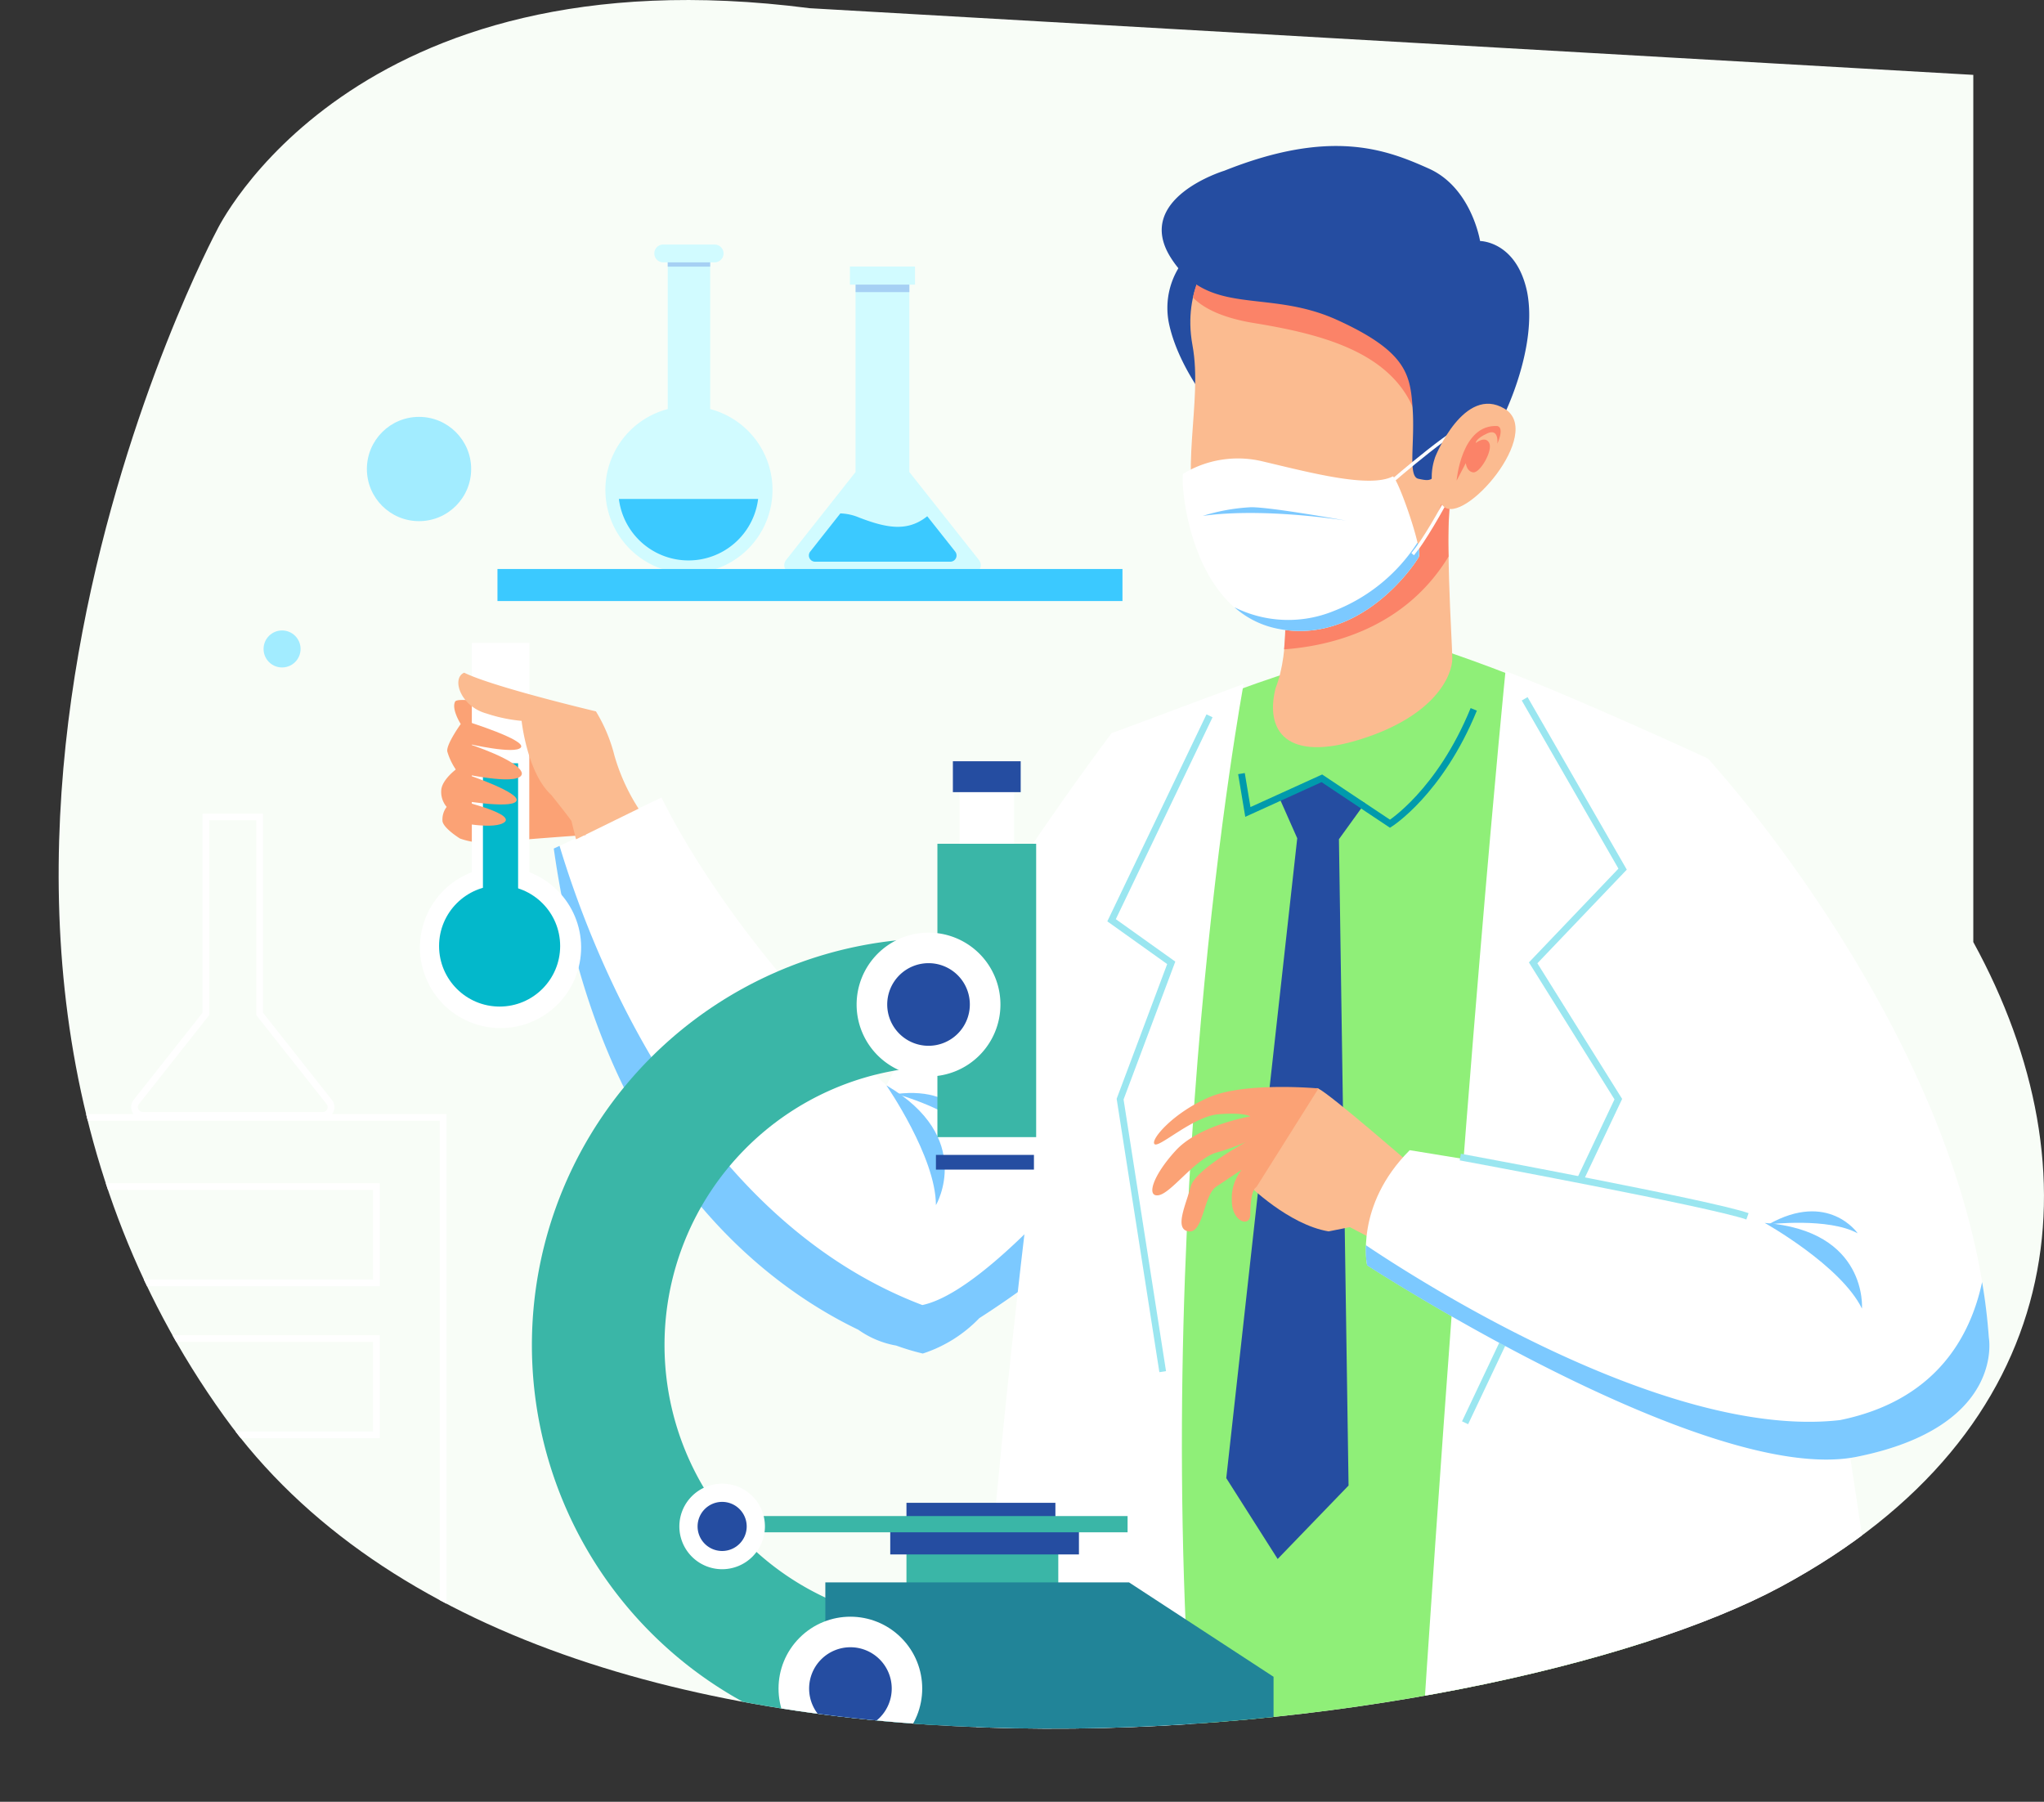<svg xmlns="http://www.w3.org/2000/svg" xmlns:xlink="http://www.w3.org/1999/xlink" viewBox="0 0 303.85 267.84"><rect x="0" y="0" width="303.85" height="267.84" fill="#333333" stroke="none"/><defs><clipPath id="clip-path"><path d="M120.36,1.22C52.06-7.59,32.22,34.27,32.22,34.27s-53.61,100.26,1.11,176.28c48,66.73,188.39,48.47,231.36,25.34s47.37-61.7,28.65-95.85V11.13Z" style="fill:#f8fdf7"/></clipPath></defs><title>Asset 1</title><g id="Layer_2" data-name="Layer 2"><g id="OBJECTS"><path d="M120.36,1.22C52.06-7.59,32.22,34.27,32.22,34.27s-53.61,100.26,1.11,176.28c48,66.73,188.39,48.47,231.36,25.34s47.37-61.7,28.65-95.85V11.13Z" style="fill:#f8fdf7"/><g style="clip-path:url(#clip-path)"><path d="M187.43,77.79s1.1-2,8.44-2.39a86.37,86.37,0,0,1,15.24,2.39s-1.65,2-7.16,3.3S192,82.75,187.43,77.79Z" style="fill:#cae5ff"/><path d="M165.24,109S145,135.67,131.76,161.34C108,139.57,98.35,118.55,98.35,118.55l-16,7.59c6.57,46.62,31.37,64.85,45.27,71.53a13.89,13.89,0,0,0,5.65,2.36,35,35,0,0,0,3.94,1.18,20.35,20.35,0,0,0,8.4-5.26c12.4-7.77,33.71-25.37,41.4-44C197.11,127.51,189.09,100.5,165.24,109Z" style="fill:#fff"/><path d="M172.74,159.87S149.23,191.45,137.11,194C102,180.67,87.16,139,83.18,125.74l-.86.4c6.57,46.62,31.37,64.85,45.27,71.53a13.89,13.89,0,0,0,5.65,2.36,35,35,0,0,0,3.94,1.18,20.35,20.35,0,0,0,8.4-5.26A138.27,138.27,0,0,0,175,170.62Z" style="fill:#7cc9ff"/><path d="M83.56,106.36s-15.31-3.19-15.9-2.07.83,3.34.83,3.34-2.16,3-2,4.07a9.39,9.39,0,0,0,1.27,2.69s-2,1.49-2.16,3a3.45,3.45,0,0,0,.8,2.56,3.08,3.08,0,0,0-.62,2.14c.19,1.08,2.6,2.56,2.6,2.56a12,12,0,0,0,5.5.58c3-.42,13.2-1.1,13.2-1.1Z" style="fill:#fba275"/><rect x="70.14" y="95.56" width="8.54" height="38.01" style="fill:#fff"/><path d="M94.93,120.21a29.59,29.59,0,0,1-3.58-7.85,23.92,23.92,0,0,0-2.76-6.61S73.44,102.17,69,100c-1.93.83-.55,5,3.3,6.06a23.21,23.21,0,0,0,5.24,1.1s.82,7.72,4.4,11c2.21,2.75,3,3.86,3,3.86l.69,2.75Z" style="fill:#fbbb90"/><circle cx="74.41" cy="140.86" r="11.98" transform="translate(-80.31 178.81) rotate(-75.94)" style="fill:#fff"/><rect x="71.79" y="113.46" width="5.23" height="20.11" style="fill:#03b8cb"/><circle cx="74.27" cy="140.63" r="9" style="fill:#03b8cb"/><path d="M67.52,122.13s6.2,1.38,7.58,0c1.1-1.37-7.44-3.3-7.44-3.3s8.26,1.51,9.09.27-7.44-4-7.44-4,8.27,1.79,8.27-.14c-.28-1.92-8-4.4-8-4.4s7,1.65,7.85.55-8-3.86-8-3.86l-1.65,7.13-1,3.48Z" style="fill:#fba275"/><path d="M214.3,96.6s13.3,4.43,19.63,7.91c4.11,5.38,12.13,150.88,12.13,150.88s-83.14,1.69-84.83,0,10.55-145.18,12.24-147.71,19-8,19-8Z" style="fill:#8fef78"/><path d="M177.9,36.78a11.45,11.45,0,0,0-4.11,11.39c1.58,7.28,7.6,13.93,7.6,13.93l4.11-19.94Z" style="fill:#254da1"/><path d="M190.88,88.06s1,8.54-1.26,14.24c-1.59,6.33,1.58,11.08,12.66,7.59s13.61-9.49,13.61-12-1.27-19.94,0-26C215.57,67.48,190.88,88.06,190.88,88.06Z" style="fill:#fbbb90"/><path d="M190.88,88.06a45.19,45.19,0,0,1,0,8.47c6.69-.48,17.9-3,24.46-13.81a58.51,58.51,0,0,1,.55-10.81C215.57,67.48,190.88,88.06,190.88,88.06Z" style="fill:#fb8368"/><path d="M180.44,37.73s-4.75,5.06-3.17,13.61-2.21,19,1.27,28.49,8.23,13.61,15.19,13,14.88-5.38,19.62-15.51c3.8-9.18,8.55-30.7,2.22-38S191.51,21.9,180.44,37.73Z" style="fill:#fbbb90"/><path d="M223.8,99.77s-6,59.19-13,168.07h71.54s-15.2-118.38-28.49-155.1C253.87,112.74,233.93,103.56,223.8,99.77Z" style="fill:#fff"/><path d="M184.87,101.67s-14.56,78.18-7,164.9H144.35S153.22,145,165.24,109Z" style="fill:#fff"/><polyline points="226.65 103.88 241.21 129.2 227.91 143.13 240.57 163.39 217.79 211.5" style="fill:none;stroke:#9ae6f0;stroke-miterlimit:10"/><polyline points="179.8 106.41 165.24 136.8 174.11 143.13 166.51 163.39 172.84 203.9" style="fill:none;stroke:#9ae6f0;stroke-miterlimit:10"/><polygon points="190.25 118.76 192.84 124.61 182.29 219.73 189.93 231.75 200.47 220.83 199.04 124.75 202.91 119.39 196.47 115.7 190.25 118.76" style="fill:#254da1"/><path d="M209.87,173.2s-12-10.45-13.92-11.4-10.45,14.25-10.45,14.25,6,6,12,7l3.16-.63,6.65,3.48Z" style="fill:#fbbb90"/><path d="M253.87,112.74s38.61,41.78,41.78,86.1c0,0,2.53,13.29-19.62,17.72s-72.8-28.48-72.8-28.48-1.9-8.87,6.33-17.1L264,179.85Z" style="fill:#fff"/><path d="M196,161.8s-10.77-1-16.15,1.27-8.86,6.33-8.23,7,5.7-4.11,9.5-4.43,4.75.32,4.75.32-7.6,1.27-11.08,5.06-4.43,7-2.53,6.65,5.38-5.38,8.54-6.33a31.36,31.36,0,0,0,4.43-1.58s-7.59,4.11-8.23,6.64-2.53,6.33-.31,6.65,2.21-5.38,4.11-6.65l3.8-2.53a6.74,6.74,0,0,0-1.48,4.64c0,3.17,2.75,4,2.75,2,0-3.06.63-3.8.63-3.8l.32-.32Z" style="fill:#fba275"/><path d="M184.55,115l.95,5.7,11-5,10.13,6.75s7.39-4.64,12.45-17" style="fill:none;stroke:#009aac;stroke-miterlimit:10"/><path d="M295.65,198.84c-.2-2.77-.53-5.53-1-8.26-1.77,8.27-7,17.64-21.11,20.52-26.73,3.08-65.42-22.59-70.5-26a13.52,13.52,0,0,0,.18,3S253.87,221,276,216.56,295.65,198.84,295.65,198.84Z" style="fill:#7cc9ff"/><path d="M131.76,161.34s7.37,10.65,7.37,17.81C139.13,179.15,145.05,169.14,131.76,161.34Z" style="fill:#7cc9ff"/><path d="M262.33,181.79s11.31,6.31,14.46,12.74C276.79,194.53,277.69,182.94,262.33,181.79Z" style="fill:#7cc9ff"/><path d="M133.26,162.62s8.63,2.39,11.75,6.25C145,168.87,143.36,161.34,133.26,162.62Z" style="fill:#7cc9ff"/><path d="M262.91,182s8.9-1.05,13.24,1.34C276.15,183.3,271.78,177,262.91,182Z" style="fill:#7cc9ff"/><path d="M206.07,44.19c-1.11-.28-18.73-7.44-18.73-7.44l-6.48.42c-.14.19-.29.36-.42.56a14.82,14.82,0,0,0-3.1,6.5c1.44,1.47,4.13,3,9.17,3.81,11.84,1.93,23.14,5.24,24.79,17.08C214.05,56.58,207.17,44.46,206.07,44.19Z" style="fill:#fb8368"/><path d="M182,25.38s-13.61,4.12-7.91,13,14.24,4.43,24.68,9.18S209.66,55.77,210,60.83s-.74,10,.84,10.34,2.22.43,2.85-1.47,1.79-6.76,5-7.39a21.34,21.34,0,0,1,4.85-.53s5.07-10.12,3.48-18.35c-1.58-7.6-7-7.6-7-7.6s-1.26-7.91-7.6-10.76S197.85,19.05,182,25.38Z" style="fill:#254da1"/><path d="M217.08,172s37.19,6.88,42.69,8.81" style="fill:none;stroke:#9ae6f0;stroke-miterlimit:10"/><path d="M175.86,70.44a15.69,15.69,0,0,1,11.93-1.83c7,1.65,15.8,4,19.28,2.2.92.74,4.41,10.84,3.86,11.94s-8.81,13.4-21.3,10.65S175.49,72.65,175.86,70.44Z" style="fill:#fff"/><path d="M210.93,82.75a4.74,4.74,0,0,0-.21-2.1,25.94,25.94,0,0,1-12.46,10.18,17.89,17.89,0,0,1-14.76-.56,13.61,13.61,0,0,0,6.13,3.13C202.12,96.15,210.38,83.85,210.93,82.75Z" style="fill:#7cc9ff"/><path d="M178.8,76.69A28.82,28.82,0,0,1,186,75.4c3.12,0,14.14,2,14.14,2S188,75.4,178.8,76.69Z" style="fill:#7cc9ff"/><path d="M206.71,71.73s11-9.55,12.12-8.63.55,2.75.55,2.75S213.5,78.16,210,82.38" style="fill:none;stroke:#fff;stroke-miterlimit:10;stroke-width:0.5px"/><path d="M213.39,67.83s4.28-10.65,10.26-7.08-6.05,17.48-9.08,14.51S213.39,67.83,213.39,67.83Z" style="fill:#fbbb90"/><path d="M216.53,71.45s.69-8.4,6.06-8.12c1.1.27,0,2.62,0,2.62s.28-2.35-1.51-1.52-1.7,1.42-1.7,1.42,1.42-1.14,2,0S220,70.35,219,70.22s-1.1-1.38-1.1-1.38Z" style="fill:#fb8368"/><rect x="134.75" y="223.4" width="22.14" height="2.63" style="fill:#254da1"/><rect x="134.75" y="229.75" width="22.57" height="6.58" style="fill:#3ab6a7"/><rect x="132.34" y="226.69" width="28.05" height="4.38" style="fill:#254da1"/><rect x="108.01" y="225.37" width="59.61" height="2.41" style="fill:#3ab6a7"/><rect x="140.72" y="167.84" width="11.51" height="4.6" style="fill:#fff"/><rect x="142.64" y="113.16" width="8.11" height="27.62" style="fill:#fff"/><rect x="141.65" y="113.16" width="10.08" height="4.6" style="fill:#254da1"/><rect x="139.35" y="125.43" width="14.68" height="43.61" style="fill:#3ab6a7"/><rect x="139.13" y="171.68" width="14.57" height="2.19" style="fill:#254da1"/><path d="M139.57,241.37a41.43,41.43,0,0,1,0-82.85V139.46a60.49,60.49,0,0,0,0,121Z" style="fill:#3ab6a7"/><polygon points="189.32 261.97 189.32 249.26 167.84 235.23 122.69 235.23 122.69 261.97 189.32 261.97" style="fill:#218498"/><rect x="114.37" y="258.03" width="85.91" height="6.7" style="fill:#254da1"/><circle cx="126.42" cy="251.01" r="10.68" transform="translate(-140.47 162.91) rotate(-45)" style="fill:#fff"/><path d="M132.56,251a6.14,6.14,0,1,1-6.14-6.13A6.14,6.14,0,0,1,132.56,251Z" style="fill:#254da1"/><path d="M113.71,226.91a6.36,6.36,0,1,1-6.36-6.36A6.35,6.35,0,0,1,113.71,226.91Z" style="fill:#fff"/><path d="M111,226.91a3.65,3.65,0,1,1-3.65-3.65A3.65,3.65,0,0,1,111,226.91Z" style="fill:#254da1"/><path d="M148.72,149.32A10.69,10.69,0,1,1,138,138.64,10.68,10.68,0,0,1,148.72,149.32Z" style="fill:#fff"/><path d="M144.17,149.32a6.14,6.14,0,1,1-6.13-6.14A6.13,6.13,0,0,1,144.17,149.32Z" style="fill:#254da1"/><path d="M145.52,83.24,135.18,70.17V40.88h-8V70.17L116.86,83.24a1.23,1.23,0,0,0,1,2h26.74A1.23,1.23,0,0,0,145.52,83.24Z" style="fill:#d1fbff"/><rect x="127.19" y="40.88" width="7.99" height="2.54" style="fill:#a6d0f4"/><rect x="126.35" y="39.62" width="9.67" height="2.69" style="fill:#d1fbff"/><path d="M142,82l-4.16-5.26c-2.95,2.37-6.08,1.75-10.14.19a7.74,7.74,0,0,0-2.78-.61L120.44,82a.93.93,0,0,0,.73,1.5h20.11A.93.93,0,0,0,142,82Z" style="fill:#3bc9ff"/><path d="M105.57,60.81V37.65H99.26V60.81a12.42,12.42,0,1,0,6.31,0Z" style="fill:#d1fbff"/><rect x="99.26" y="37.65" width="6.31" height="1.99" style="fill:#a6d0f4"/><path d="M106.23,39H98.6a1.32,1.32,0,0,1-1.33-1.32h0a1.32,1.32,0,0,1,1.33-1.33h7.63a1.33,1.33,0,0,1,1.33,1.33h0A1.33,1.33,0,0,1,106.23,39Z" style="fill:#d1fbff"/><path d="M92,74.17a10.43,10.43,0,0,0,20.7,0Z" style="fill:#3bc9ff"/><rect x="73.95" y="84.58" width="92.91" height="4.77" style="fill:#3bc9ff"/><rect x="0.5" y="166.11" width="65.37" height="94.01" style="fill:none;stroke:#fff;stroke-miterlimit:10"/><rect x="10.78" y="176.39" width="45.17" height="14.32" style="fill:none;stroke:#fff;stroke-miterlimit:10"/><rect x="10.78" y="198.98" width="45.17" height="14.32" style="fill:none;stroke:#fff;stroke-miterlimit:10"/><path d="M48.93,163.8,38.6,150.73V121.44h-8v29.29L20.27,163.8a1.23,1.23,0,0,0,1,2H48A1.22,1.22,0,0,0,48.93,163.8Z" style="fill:none;stroke:#fff;stroke-miterlimit:10"/></g><circle cx="62.29" cy="69.72" r="7.75" style="fill:#a2ecff"/><circle cx="41.93" cy="96.47" r="2.75" style="fill:#a2ecff"/></g></g></svg>